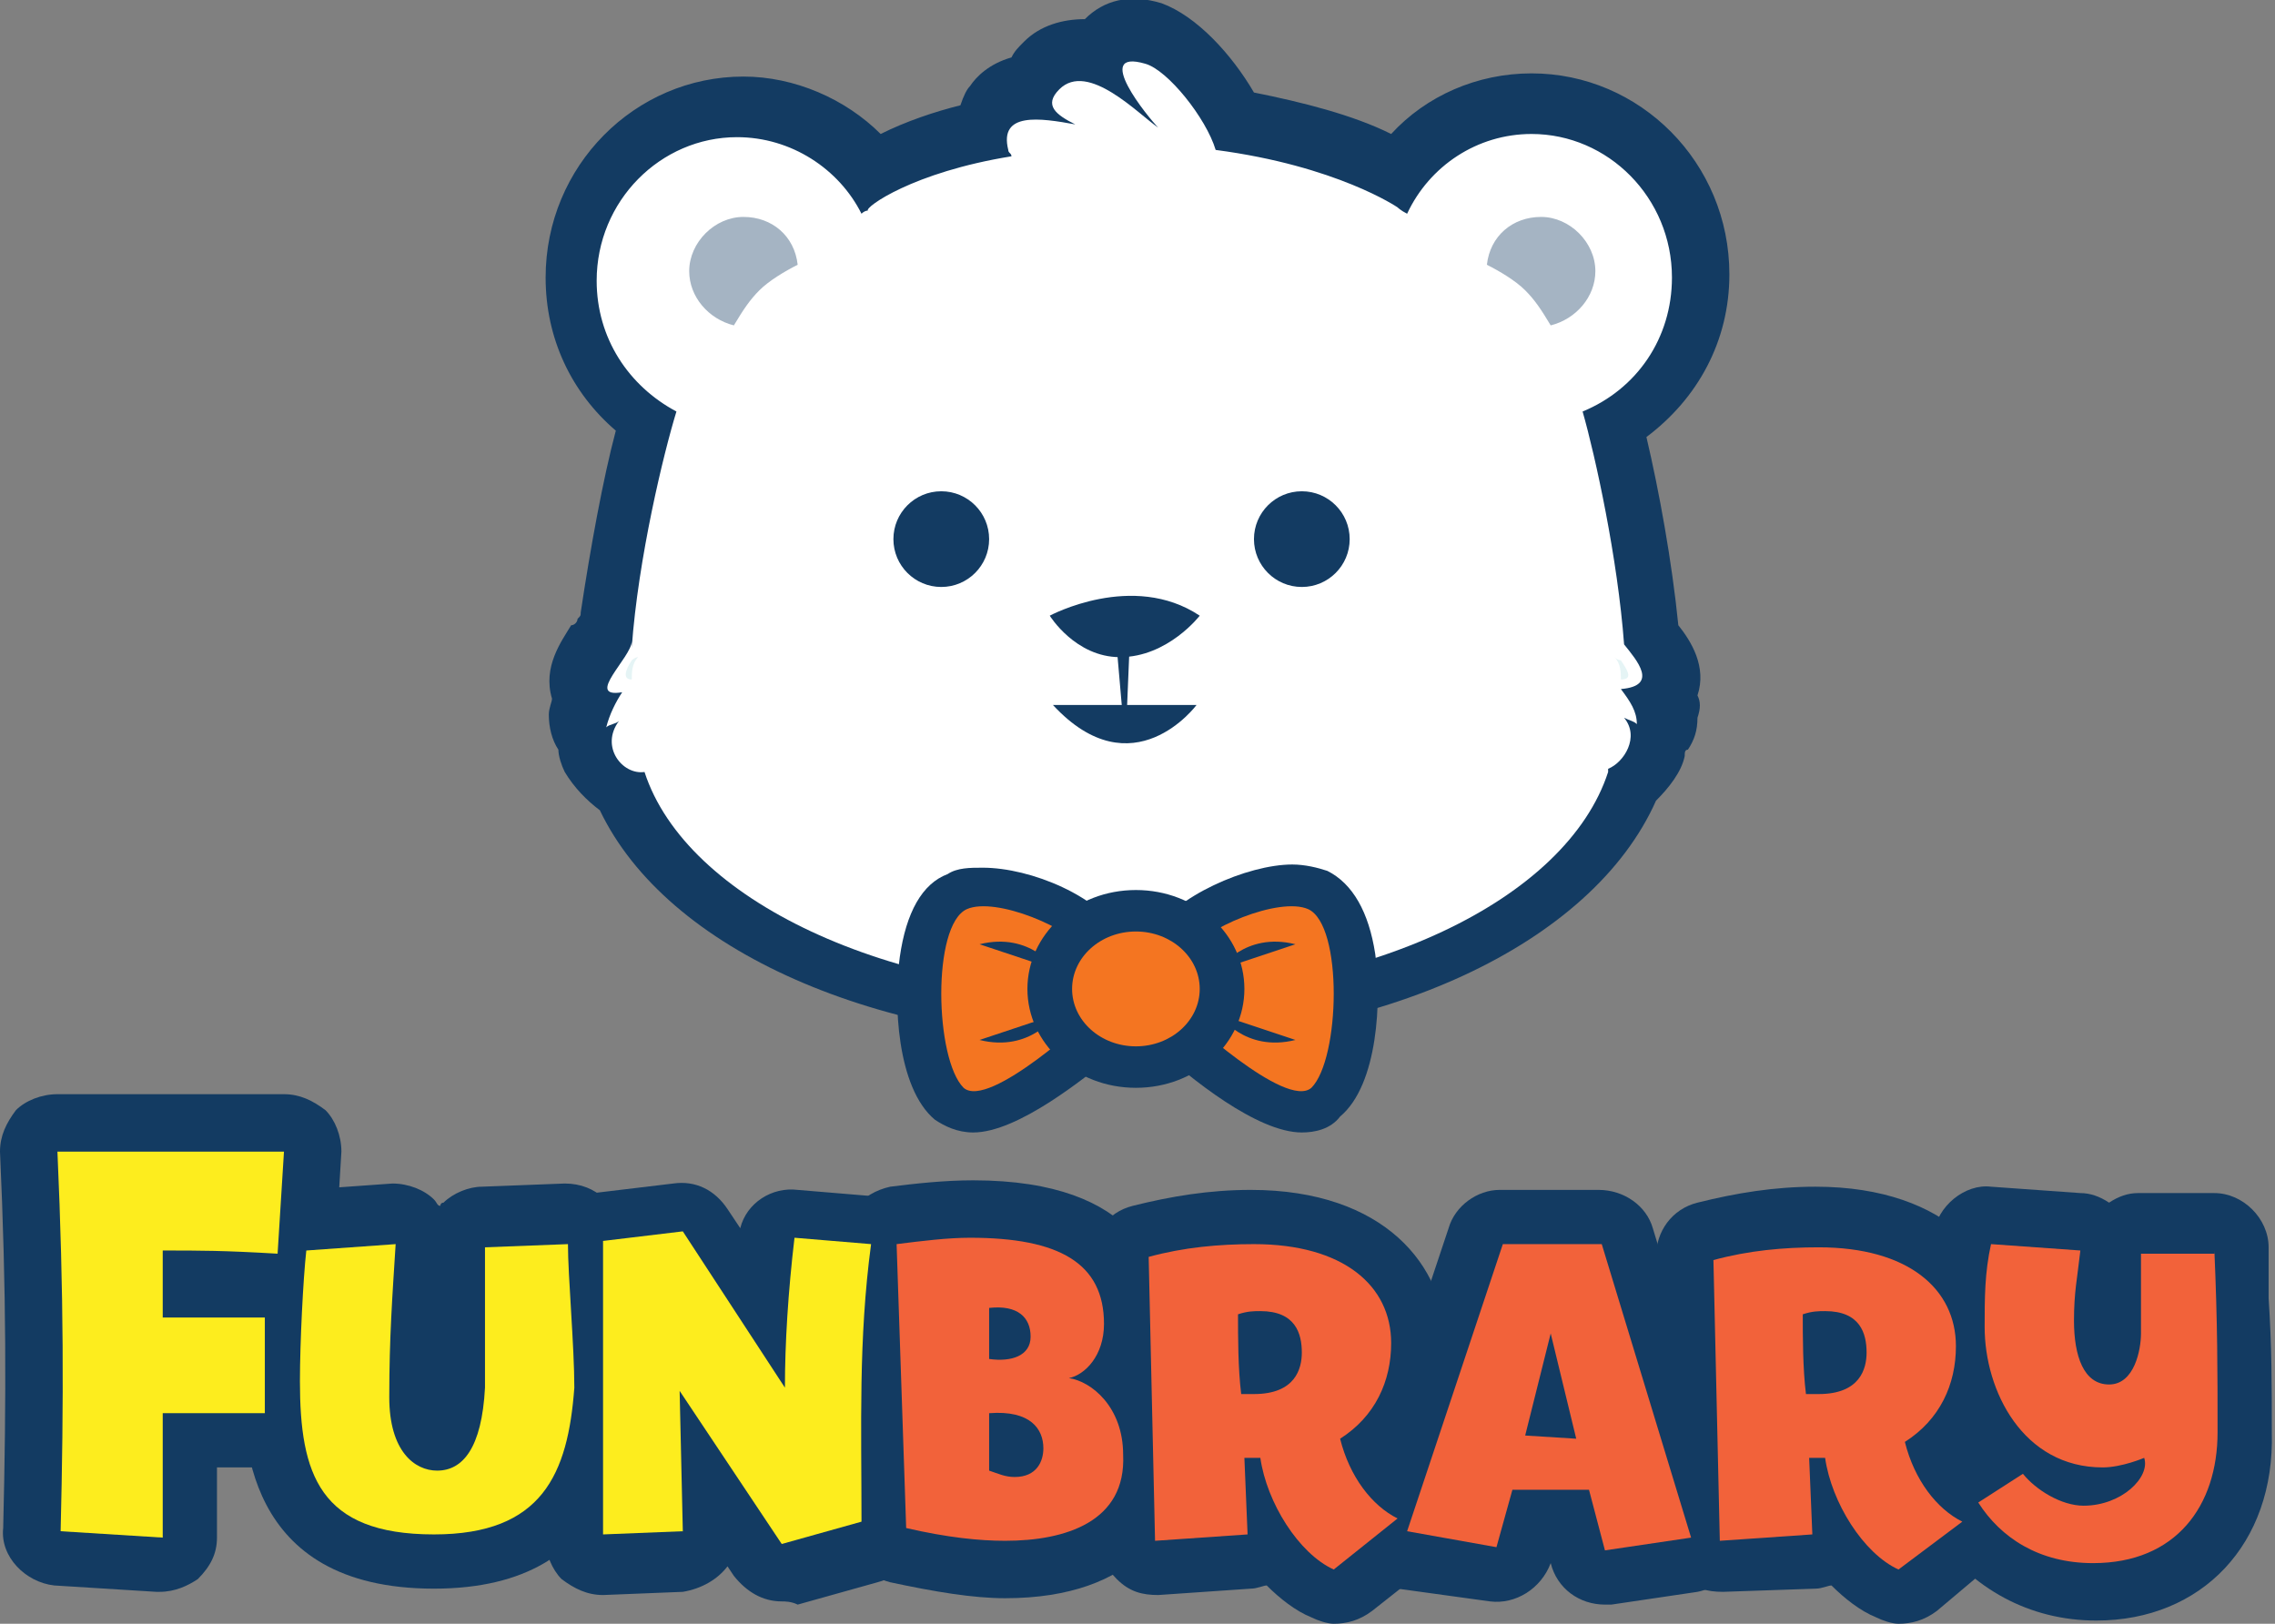 <?xml version="1.0" encoding="utf-8"?>
<!-- Generator: Adobe Illustrator 18.1.1, SVG Export Plug-In . SVG Version: 6.00 Build 0)  -->
<svg version="1.1" id="Layer_1" xmlns="http://www.w3.org/2000/svg" xmlns:xlink="http://www.w3.org/1999/xlink" x="0px" y="0px"
	 viewBox="0 0 71.3 50.9" enable-background="new 0 0 71.3 50.9" xml:space="preserve">
<rect x="0" y="0" width="71.3" height="50.9" fill="#808080" stroke="none"/>
<g>
	<g>
		<g>
			<path fill="#133B62" d="M5,49.9c0,0-0.1,0-0.1,0l-3.2-0.2c-0.9-0.1-1.7-0.9-1.6-1.8c0.1-4.1,0.1-7.4-0.1-11.8
				c0-0.5,0.2-0.9,0.5-1.3c0.3-0.3,0.8-0.5,1.3-0.5l7.1,0c0,0,0,0,0,0c0.5,0,0.9,0.2,1.3,0.5c0.3,0.3,0.5,0.8,0.5,1.3l-0.2,3.3
				c0,0.5-0.2,0.9-0.5,1.2C10,40.8,10,41,10,41.3v3c0,1-0.8,1.7-1.7,1.7c-0.5,0-1,0-1.5,0c0,0.3,0,0.5,0,0.8c0,0.4,0,0.8,0,1.4
				c0,0.5-0.2,0.9-0.6,1.3C5.9,49.7,5.5,49.9,5,49.9z M3.6,42.3c0,0.3,0,0.6,0,1c0.1-0.2,0.3-0.4,0.5-0.5c-0.1-0.1-0.2-0.1-0.3-0.2
				C3.8,42.5,3.7,42.4,3.6,42.3z M3.6,37.8c0,0.2,0,0.4,0,0.6c0.1-0.2,0.3-0.4,0.5-0.6L3.6,37.8z"/>
			<path fill="#133B62" d="M13.6,49.8c-6,0-6-4.8-6-6.6c0-0.9,0.1-2,0.1-3c0-0.5,0-0.9,0.1-1.2c0-0.9,0.7-1.6,1.7-1.7l2.8-0.2
				c0.5,0,1,0.2,1.3,0.5c0.1,0.1,0.1,0.2,0.2,0.2c0,0,0-0.1,0.1-0.1c0.3-0.3,0.8-0.5,1.2-0.5l2.6-0.1c1,0,1.7,0.7,1.8,1.7l0,0.8
				c0.1,1.2,0.1,2.7,0.1,3.8C19.5,45,19.5,49.8,13.6,49.8z"/>
			<path fill="#133B62" d="M24.5,50.2c-0.6,0-1.1-0.3-1.5-0.8l-0.2-0.3c-0.3,0.4-0.8,0.7-1.4,0.8l-2.5,0.1c-0.5,0-0.9-0.2-1.3-0.5
				c-0.3-0.3-0.5-0.8-0.5-1.2l0-9.2c0-0.9,0.6-1.6,1.5-1.7l2.5-0.3c0.7-0.1,1.3,0.2,1.7,0.8l0.4,0.6c0.2-0.8,1-1.3,1.8-1.2l2.4,0.2
				c0.5,0,0.9,0.3,1.2,0.6c0.3,0.4,0.4,0.8,0.4,1.3c-0.3,2.7-0.3,5.1-0.2,7.8l0,0.7c0,0.8-0.5,1.5-1.3,1.7l-2.5,0.7
				C24.8,50.2,24.6,50.2,24.5,50.2z M24.5,45.2l0.8,1.2l0,0c0-0.4,0-0.9,0-1.3c-0.1,0-0.2,0.1-0.3,0.1
				C24.8,45.2,24.7,45.2,24.5,45.2z M20.5,40.7l0,1.4c0.1,0,0.2-0.1,0.3-0.1c0.2-0.1,0.4-0.1,0.5-0.1L20.5,40.7z"/>
			<path fill="#133B62" d="M31.5,50.1c-1,0-2.2-0.2-3.6-0.5c-0.8-0.2-1.3-0.9-1.3-1.7l-0.2-8.9c0-0.9,0.6-1.6,1.5-1.8
				c0.8-0.1,1.7-0.2,2.6-0.2c5.2,0,6,2.8,6,4.4c0,0.5-0.1,1-0.3,1.4c0.5,0.7,0.9,1.6,0.9,2.7C37.1,47.8,35.6,50.1,31.5,50.1z"/>
			<path fill="#133B62" d="M41.8,50.9c-0.2,0-0.5-0.1-0.7-0.2c-0.5-0.2-1-0.6-1.4-1c-0.1,0-0.3,0.1-0.5,0.1l-2.9,0.2
				c-0.5,0-0.9-0.1-1.3-0.5c-0.3-0.3-0.6-0.8-0.6-1.2l-0.2-8.8c0-0.8,0.5-1.5,1.3-1.7c1.2-0.3,2.4-0.5,3.7-0.5
				c4.2,0,6.1,2.4,6.1,4.8c0,1.3-0.5,2.6-1.3,3.5c0.2,0.2,0.3,0.4,0.6,0.5c0.5,0.3,0.8,0.8,0.9,1.4c0.1,0.6-0.2,1.1-0.6,1.5L43,50.5
				C42.6,50.8,42.2,50.9,41.8,50.9z"/>
			<path fill="#133B62" d="M59.5,50.9c-0.2,0-0.5-0.1-0.7-0.2c-0.5-0.2-1-0.6-1.4-1c-0.1,0-0.3,0.1-0.5,0.1L54,49.9
				c-0.5,0-0.9-0.1-1.3-0.5c-0.3-0.3-0.5-0.8-0.6-1.2l-0.2-8.8c0-0.8,0.5-1.5,1.3-1.7c1.2-0.3,2.4-0.5,3.7-0.5
				c4.2,0,6.1,2.4,6.1,4.8c0,1.3-0.5,2.6-1.3,3.5c0.2,0.2,0.3,0.4,0.6,0.5c0.5,0.3,0.8,0.8,0.9,1.4c0.1,0.6-0.2,1.1-0.6,1.5
				l-1.9,1.6C60.3,50.8,59.9,50.9,59.5,50.9z"/>
			<path fill="#133B62" d="M65.7,50.8c-2.1,0-3.9-1-5.1-2.7c-0.3-0.4-0.4-0.9-0.3-1.3c0.1-0.5,0.4-0.9,0.8-1.1l0.4-0.3
				c-0.7-1.1-1.1-2.4-1.1-3.8c0-0.8,0-1.8,0.2-2.9c0.1-0.9,1-1.6,1.8-1.5l2.8,0.2c0.3,0,0.6,0.1,0.9,0.3c0.3-0.2,0.6-0.3,0.9-0.3
				h2.4c0.9,0,1.7,0.8,1.7,1.7l0,1.6c0.1,1.5,0.1,2.7,0.1,4.2C71.3,48.4,69,50.8,65.7,50.8z"/>
			<path fill="#133B62" d="M50.3,50.3c-0.8,0-1.5-0.5-1.7-1.3v0c-0.3,0.8-1.1,1.3-1.9,1.2l-2.9-0.4c-0.5-0.1-1-0.4-1.2-0.8
				c-0.3-0.4-0.3-1-0.2-1.5l3-9c0.2-0.7,0.9-1.2,1.6-1.2l3.1,0c0.8,0,1.5,0.5,1.7,1.2l2.8,9.2c0.1,0.5,0.1,1-0.2,1.4
				c-0.3,0.4-0.7,0.7-1.2,0.8l-2.7,0.4C50.4,50.3,50.4,50.3,50.3,50.3z"/>
		</g>
		<g>
			<path fill="#FDED1E" d="M8.7,39.3c-1.7-0.1-2.4-0.1-3.6-0.1l0,2.1c0.8,0,2.3,0,3.2,0v3c-1.2,0-2.4,0-3.2,0c0,1.6,0,2,0,3.9
				l-3.2-0.2c0.1-4.1,0.1-7.4-0.1-11.9l7.1,0L8.7,39.3z"/>
			<path fill="#FDED1E" d="M13.6,48.1c-3.6,0-4.2-1.9-4.2-4.8c0-1.2,0.1-3.2,0.2-4.1l2.8-0.2c-0.1,1.6-0.2,2.9-0.2,4.8
				c0,1.7,0.8,2.3,1.5,2.3c0.8,0,1.4-0.7,1.5-2.6c0-1.6,0-3.4,0-4.4l2.6-0.1c0,1,0.2,3.2,0.2,4.5C17.8,46.2,17,48.1,13.6,48.1z"/>
			<path fill="#FDED1E" d="M27,47.7l-2.5,0.7l-3.2-4.8l0.1,4.4l-2.5,0.1l0-9.2l2.5-0.3l3.2,4.9c0-1.4,0.1-3,0.3-4.7l2.4,0.2
				C26.9,42,27,44.7,27,47.7z"/>
			<path fill="#F2623A" d="M31.5,48.3c-0.8,0-1.8-0.1-3.1-0.4L28.1,39c0.8-0.1,1.6-0.2,2.3-0.2c2.8,0,4.2,0.8,4.2,2.7
				c0,1-0.6,1.6-1.1,1.7c0.7,0.1,1.7,0.9,1.7,2.4C35.3,47.7,33.4,48.3,31.5,48.3z M31,41v1.6c0.7,0.1,1.3-0.1,1.3-0.7
				C32.3,41.3,31.9,40.9,31,41z M31,44.3v1.8c0.3,0.1,0.5,0.2,0.8,0.2c0.7,0,0.9-0.5,0.9-0.9C32.7,44.8,32.3,44.2,31,44.3z"/>
			<path fill="#F2623A" d="M41.8,49.2c-1.1-0.5-2.1-2.1-2.3-3.5c-0.2,0-0.3,0-0.5,0l0.1,2.4l-2.9,0.2L36,39.4
				c1.1-0.3,2.2-0.4,3.3-0.4c2.8,0,4.3,1.3,4.3,3.1c0,1.2-0.5,2.3-1.6,3c0.3,1.2,1,2.1,1.8,2.5L41.8,49.2z M39.5,41.1
				c-0.2,0-0.4,0-0.7,0.1c0,0.7,0,1.7,0.1,2.5c0.1,0,0.3,0,0.4,0c1.3,0,1.5-0.8,1.5-1.3C40.8,41.8,40.6,41.1,39.5,41.1z"/>
			<path fill="#F2623A" d="M59.5,49.2c-1.1-0.5-2.1-2.1-2.3-3.5c-0.2,0-0.3,0-0.5,0l0.1,2.4l-2.9,0.2l-0.2-8.8
				c1.1-0.3,2.2-0.4,3.3-0.4c2.8,0,4.3,1.3,4.3,3.1c0,1.2-0.5,2.3-1.6,3c0.3,1.2,1,2.1,1.8,2.5L59.5,49.2z M57.2,41.1
				c-0.2,0-0.4,0-0.7,0.1c0,0.7,0,1.7,0.1,2.5c0.1,0,0.3,0,0.4,0c1.3,0,1.5-0.8,1.5-1.3C58.5,41.8,58.3,41.1,57.2,41.1z"/>
			<path fill="#F2623A" d="M69.4,39.2c0.1,2.3,0.1,3.8,0.1,5.7c0,2.3-1.3,4.1-3.9,4.1c-1.7,0-2.9-0.8-3.6-1.9l1.4-0.9
				c0.4,0.5,1.2,1,1.9,1c1.2,0,2.1-0.9,1.9-1.5c0,0-0.7,0.3-1.3,0.3c-2.5,0-3.7-2.4-3.7-4.4c0-0.9,0-1.7,0.2-2.6l2.8,0.2
				c-0.1,0.9-0.2,1.3-0.2,2.2c0,1.1,0.3,2,1.1,2c0.8,0,1-1.1,1-1.6c0-1.1,0-1.3,0-2.5H69.4z"/>
			<path fill="#F2623A" d="M50.3,48.6l-0.5-1.9l-2.4,0l-0.5,1.8L44.1,48l3-9l3.1,0l2.8,9.2L50.3,48.6z M48.6,41.8L47.8,45l1.6,0.1
				L48.6,41.8z"/>
		</g>
		<g>
			<g>
				<path fill="#133B62" d="M39.5,23.5c0.5-0.7,0.6-1.7,0.2-2.5c0-0.1-0.1-0.2-0.2-0.3c0,0,0,0,0-0.1c0.4,0.1,0.8,0.2,1.2,0.2
					c2.2,0,3.9-1.8,3.9-3.9c0-2.2-1.8-3.9-3.9-3.9c-2,0-3.6,1.5-3.9,3.4c-0.5-0.1-1-0.2-1.5-0.2c-0.8,0-1.4,0.1-2,0.3
					c-0.2-2-1.9-3.5-3.9-3.5c-2.2,0-3.9,1.8-3.9,3.9c0,2.2,1.8,3.9,3.9,3.9c0.5,0,0.9-0.1,1.3-0.2c0,0.1,0.1,0.1,0.1,0.2
					c-0.1,0.1-0.1,0.2-0.2,0.3c-0.4,0.9-0.2,1.9,0.4,2.6c1.5,1.7,3.1,2,4.1,2C37.8,25.7,39.3,23.7,39.5,23.5z M40.8,16
					c0.5,0,0.9,0.4,0.9,0.9c0,0.5-0.4,0.9-0.9,0.9c-0.5,0-0.9-0.4-0.9-0.9C39.8,16.4,40.3,16,40.8,16z M29.5,17.9
					c-0.5,0-0.9-0.4-0.9-0.9c0-0.5,0.4-0.9,0.9-0.9c0.5,0,0.9,0.4,0.9,0.9C30.4,17.5,30,17.9,29.5,17.9z"/>
			</g>
			<g>
				<path fill="#133B62" d="M53.2,21.8c0.3-0.9-0.2-1.7-0.6-2.2c-0.2-2-0.6-4.2-1-5.9c1.6-1.2,2.6-3,2.6-5.1c0-3.5-2.8-6.3-6.2-6.3
					c-1.7,0-3.3,0.7-4.4,1.9c-1.2-0.6-2.8-1-4.3-1.3c-0.7-1.2-1.8-2.4-2.9-2.8C35.4-0.2,34.6,0,34,0.6c-0.7,0-1.4,0.2-1.9,0.7
					c-0.2,0.2-0.3,0.3-0.4,0.5C31,2,30.6,2.4,30.4,2.7c-0.1,0.1-0.2,0.3-0.3,0.6c-0.8,0.2-1.7,0.5-2.5,0.9c-1.1-1.1-2.7-1.8-4.3-1.8
					c-3.4,0-6.2,2.8-6.2,6.3c0,1.9,0.8,3.6,2.2,4.8c-0.4,1.5-0.8,3.7-1.1,5.7c0,0.1,0,0.1-0.1,0.2c0,0.1-0.1,0.2-0.2,0.2
					c-0.3,0.5-0.9,1.3-0.6,2.3c0,0.1-0.1,0.3-0.1,0.5c0,0.4,0.1,0.8,0.3,1.1c0,0.2,0.1,0.5,0.2,0.7c0.3,0.5,0.7,0.9,1.1,1.2
					c2.1,4.4,8.7,7.3,16.5,7.3c8,0,14.6-3.1,16.6-7.6c0.4-0.4,0.8-0.9,0.9-1.4c0-0.1,0-0.2,0.1-0.2c0.2-0.3,0.3-0.6,0.3-1
					C53.3,22.2,53.3,22,53.2,21.8C53.2,21.9,53.2,21.8,53.2,21.8z M49.4,22.6c-0.1,0.1-0.1,0.1-0.2,0.2c0,0-0.1,0.1-0.1,0.1
					c-0.1,0.2-0.2,0.3-0.3,0.5c-0.9,2.8-6.2,5.8-13.5,5.8c-7.3,0-12.6-2.9-13.5-5.8c-0.1-0.4-0.4-0.7-0.7-0.9c0-0.2,0-0.4,0-0.6
					c0.1-0.2,0.1-0.5,0-0.7c0.2-0.3,0.3-0.6,0.4-1c0.2-2.6,1-5.7,1.4-7c0.1-0.5,0.1-0.9-0.1-1.3c0.1,0,0.2,0,0.3,0
					c0.7,0,1.3-0.4,1.6-1c0.1-0.2,0.2-0.4,0.4-0.5c0.2-0.2,0.4-0.3,0.6-0.4c0.7-0.3,1.1-1,1.1-1.7c0,0,0,0,0,0
					c0.5,0.1,1.1,0,1.5-0.4l0.2-0.1c0,0,0.1,0,0.1-0.1c0.3-0.2,1.4-0.8,3.6-1.2c0.5-0.1,1-0.5,1.2-1c0,0,0,0,0,0c0,0,0,0,0.1,0
					C34,5.5,34.6,5.3,35,5c0.2,0.1,0.4,0.3,0.5,0.4c0.4,0.2,0.8,0.3,1.3,0.2c0.3,0.4,0.7,0.6,1.2,0.7c2.8,0.4,4.4,1.2,4.7,1.4
					c0,0,0,0,0,0l0.2,0.2c0.4,0.4,1,0.5,1.5,0.4c0.1,0,0.3-0.1,0.4-0.1c0,0.7,0.4,1.4,1.1,1.7c0.2,0.1,0.5,0.2,0.6,0.4
					c0.2,0.2,0.3,0.3,0.4,0.5c0.2,0.5,0.7,0.9,1.3,1c-0.3,0.4-0.4,0.9-0.3,1.5c0.4,1.4,1,4.6,1.2,7c0,0.2,0.1,0.4,0.2,0.6
					c-0.1,0.3-0.1,0.6,0,0.9C49.3,22.1,49.3,22.3,49.4,22.6z"/>
				<g>
					<path fill="#FFFFFF" d="M50.9,20.2c-0.2-2.7-0.9-5.9-1.3-7.3c1.7-0.7,2.8-2.3,2.8-4.2c0-2.5-2-4.5-4.4-4.5
						c-1.7,0-3.2,1-3.9,2.5c-0.2-0.1-0.3-0.2-0.3-0.2c0,0-1.9-1.3-5.7-1.8c-0.3-1-1.5-2.5-2.2-2.7c-1.7-0.5,0.1,1.7,0.4,2
						c-0.6-0.4-2.2-2.1-3.1-1.2c-0.5,0.5-0.1,0.8,0.5,1.1c-1.1-0.2-2.4-0.4-2.1,0.8c0,0.1,0.1,0.1,0.1,0.2c-3.1,0.5-4.6,1.6-4.5,1.7
						c0,0-0.1,0-0.2,0.1c-0.7-1.4-2.2-2.4-3.9-2.4c-2.4,0-4.4,2-4.4,4.5c0,1.8,1,3.3,2.5,4.1c-0.4,1.3-1.2,4.6-1.4,7.4l0-0.2
						c0,0.5-1.5,1.8-0.3,1.6c-0.2,0.3-0.4,0.7-0.5,1.1c0.1-0.1,0.3-0.1,0.4-0.2c-0.6,0.8,0.1,1.7,0.8,1.6c1.3,4,7.6,7,15.1,7
						c7.6,0,13.8-3,15.1-7c0,0,0,0,0-0.1c0.5-0.2,1-1,0.5-1.6c0.2,0.1,0.3,0.1,0.4,0.2c0-0.4-0.2-0.7-0.5-1.1
						C52,21.5,51.3,20.7,50.9,20.2z"/>
					<path opacity="0.38" fill="#133B62" d="M23.8,9.1c0.3-0.3,0.8-0.6,1.2-0.8c-0.1-0.9-0.8-1.5-1.7-1.5c-0.9,0-1.7,0.8-1.7,1.7
						c0,0.8,0.6,1.5,1.4,1.7C23.3,9.7,23.5,9.4,23.8,9.1z"/>
					<path opacity="0.38" fill="#133B62" d="M47.8,9.1c-0.3-0.3-0.8-0.6-1.2-0.8c0.1-0.9,0.8-1.5,1.7-1.5c0.9,0,1.7,0.8,1.7,1.7
						c0,0.8-0.6,1.5-1.4,1.7C48.3,9.7,48.1,9.4,47.8,9.1z"/>
				</g>
				<g>
					<path fill="#E5F4F5" d="M19.8,21.3c0-0.2,0-0.5,0.2-0.7c-0.1,0-0.2,0.1-0.2,0.1C19.6,21,19.5,21.3,19.8,21.3z"/>
					<path fill="#E5F4F5" d="M50.6,20.6c0.2,0.2,0.2,0.5,0.2,0.7c0.4,0,0.2-0.3,0-0.6C50.8,20.7,50.7,20.7,50.6,20.6z"/>
				</g>
				<path fill="#133B62" d="M32.9,19.3c0,0,2.6-1.4,4.7,0c0,0-1,1.3-2.5,1.3C33.7,20.6,32.9,19.3,32.9,19.3z"/>
				<circle fill="#133B62" cx="29.5" cy="16.9" r="1.5"/>
				<circle fill="#133B62" cx="40.8" cy="16.9" r="1.5"/>
				<polygon fill="#133B62" points="35.3,22.7 35.2,22.6 35,20.3 35.4,20.3 				"/>
				<path fill="#133B62" d="M33,22.1h4.5C37.5,22.1,35.5,24.8,33,22.1z"/>
			</g>
		</g>
		<g>
			<path fill="#133B62" d="M30.5,35.5L30.5,35.5c-0.5,0-0.9-0.2-1.2-0.4c-1.2-1-1.3-3.7-1.1-5.1c0.2-1.4,0.7-2.3,1.5-2.6
				c0.3-0.2,0.7-0.2,1.1-0.2c1.5,0,3.7,0.9,4.4,2.2c0.1,0.2,0.5,0.8,0.3,2.7l0,0.5l-0.4,0.3C34,33.8,31.9,35.5,30.5,35.5z
				 M30.9,29.8c-0.2,0.6-0.2,2,0,2.9c0.5-0.3,1.3-0.9,2-1.5c0-0.3,0-0.5,0-0.6C32.6,30.3,31.6,29.8,30.9,29.8z"/>
			<path fill="#133B62" d="M40.8,35.5c-1.4,0-3.5-1.7-4.6-2.7l-0.4-0.3l0-0.5c-0.2-1.9,0.2-2.5,0.3-2.7c0.7-1.2,3-2.2,4.4-2.2
				c0.4,0,0.8,0.1,1.1,0.2c0.8,0.4,1.3,1.3,1.5,2.6c0.2,1.4,0.1,4.1-1.1,5.1C41.7,35.4,41.2,35.5,40.8,35.5z M38.4,31.2
				c0.7,0.6,1.5,1.2,2,1.5c0.2-0.8,0.2-2.2,0-2.9c-0.7,0.1-1.6,0.5-1.9,0.8C38.4,30.7,38.4,30.9,38.4,31.2z"/>
			<path fill="#F47521" d="M34.1,29.9c-0.5-0.8-2.9-1.8-3.8-1.4c-1.1,0.5-1,4.7-0.1,5.6c0.8,0.7,4-2.3,4-2.3S34.3,30.3,34.1,29.9z"
				/>
			<path fill="#F47521" d="M37.2,29.9c0.5-0.8,2.9-1.8,3.8-1.4c1.1,0.5,1,4.7,0.1,5.6c-0.8,0.7-4-2.3-4-2.3S37,30.3,37.2,29.9z"/>
			<path fill="#133B62" d="M35.6,34.1c-1.9,0-3.4-1.4-3.4-3.1c0-1.7,1.5-3.1,3.4-3.1S39,29.3,39,31C39,32.7,37.5,34.1,35.6,34.1z
				 M35.6,30.5c-0.4,0-0.7,0.2-0.7,0.4c0,0.2,0.3,0.4,0.7,0.4c0.4,0,0.7-0.2,0.7-0.4C36.3,30.8,36,30.5,35.6,30.5z"/>
			<ellipse fill="#F47521" cx="35.6" cy="31" rx="2" ry="1.8"/>
			<path fill="#133B62" d="M33.1,30.4c0,0-0.8-1.2-2.4-0.8L33.1,30.4z"/>
			<path fill="#133B62" d="M38.2,30.4c0,0,0.8-1.2,2.4-0.8L38.2,30.4z"/>
			<path fill="#133B62" d="M33.1,31.8c0,0-0.8,1.2-2.4,0.8L33.1,31.8z"/>
			<path fill="#133B62" d="M38.2,31.8c0,0,0.8,1.2,2.4,0.8L38.2,31.8z"/>
		</g>
	</g>
</g>
</svg>
